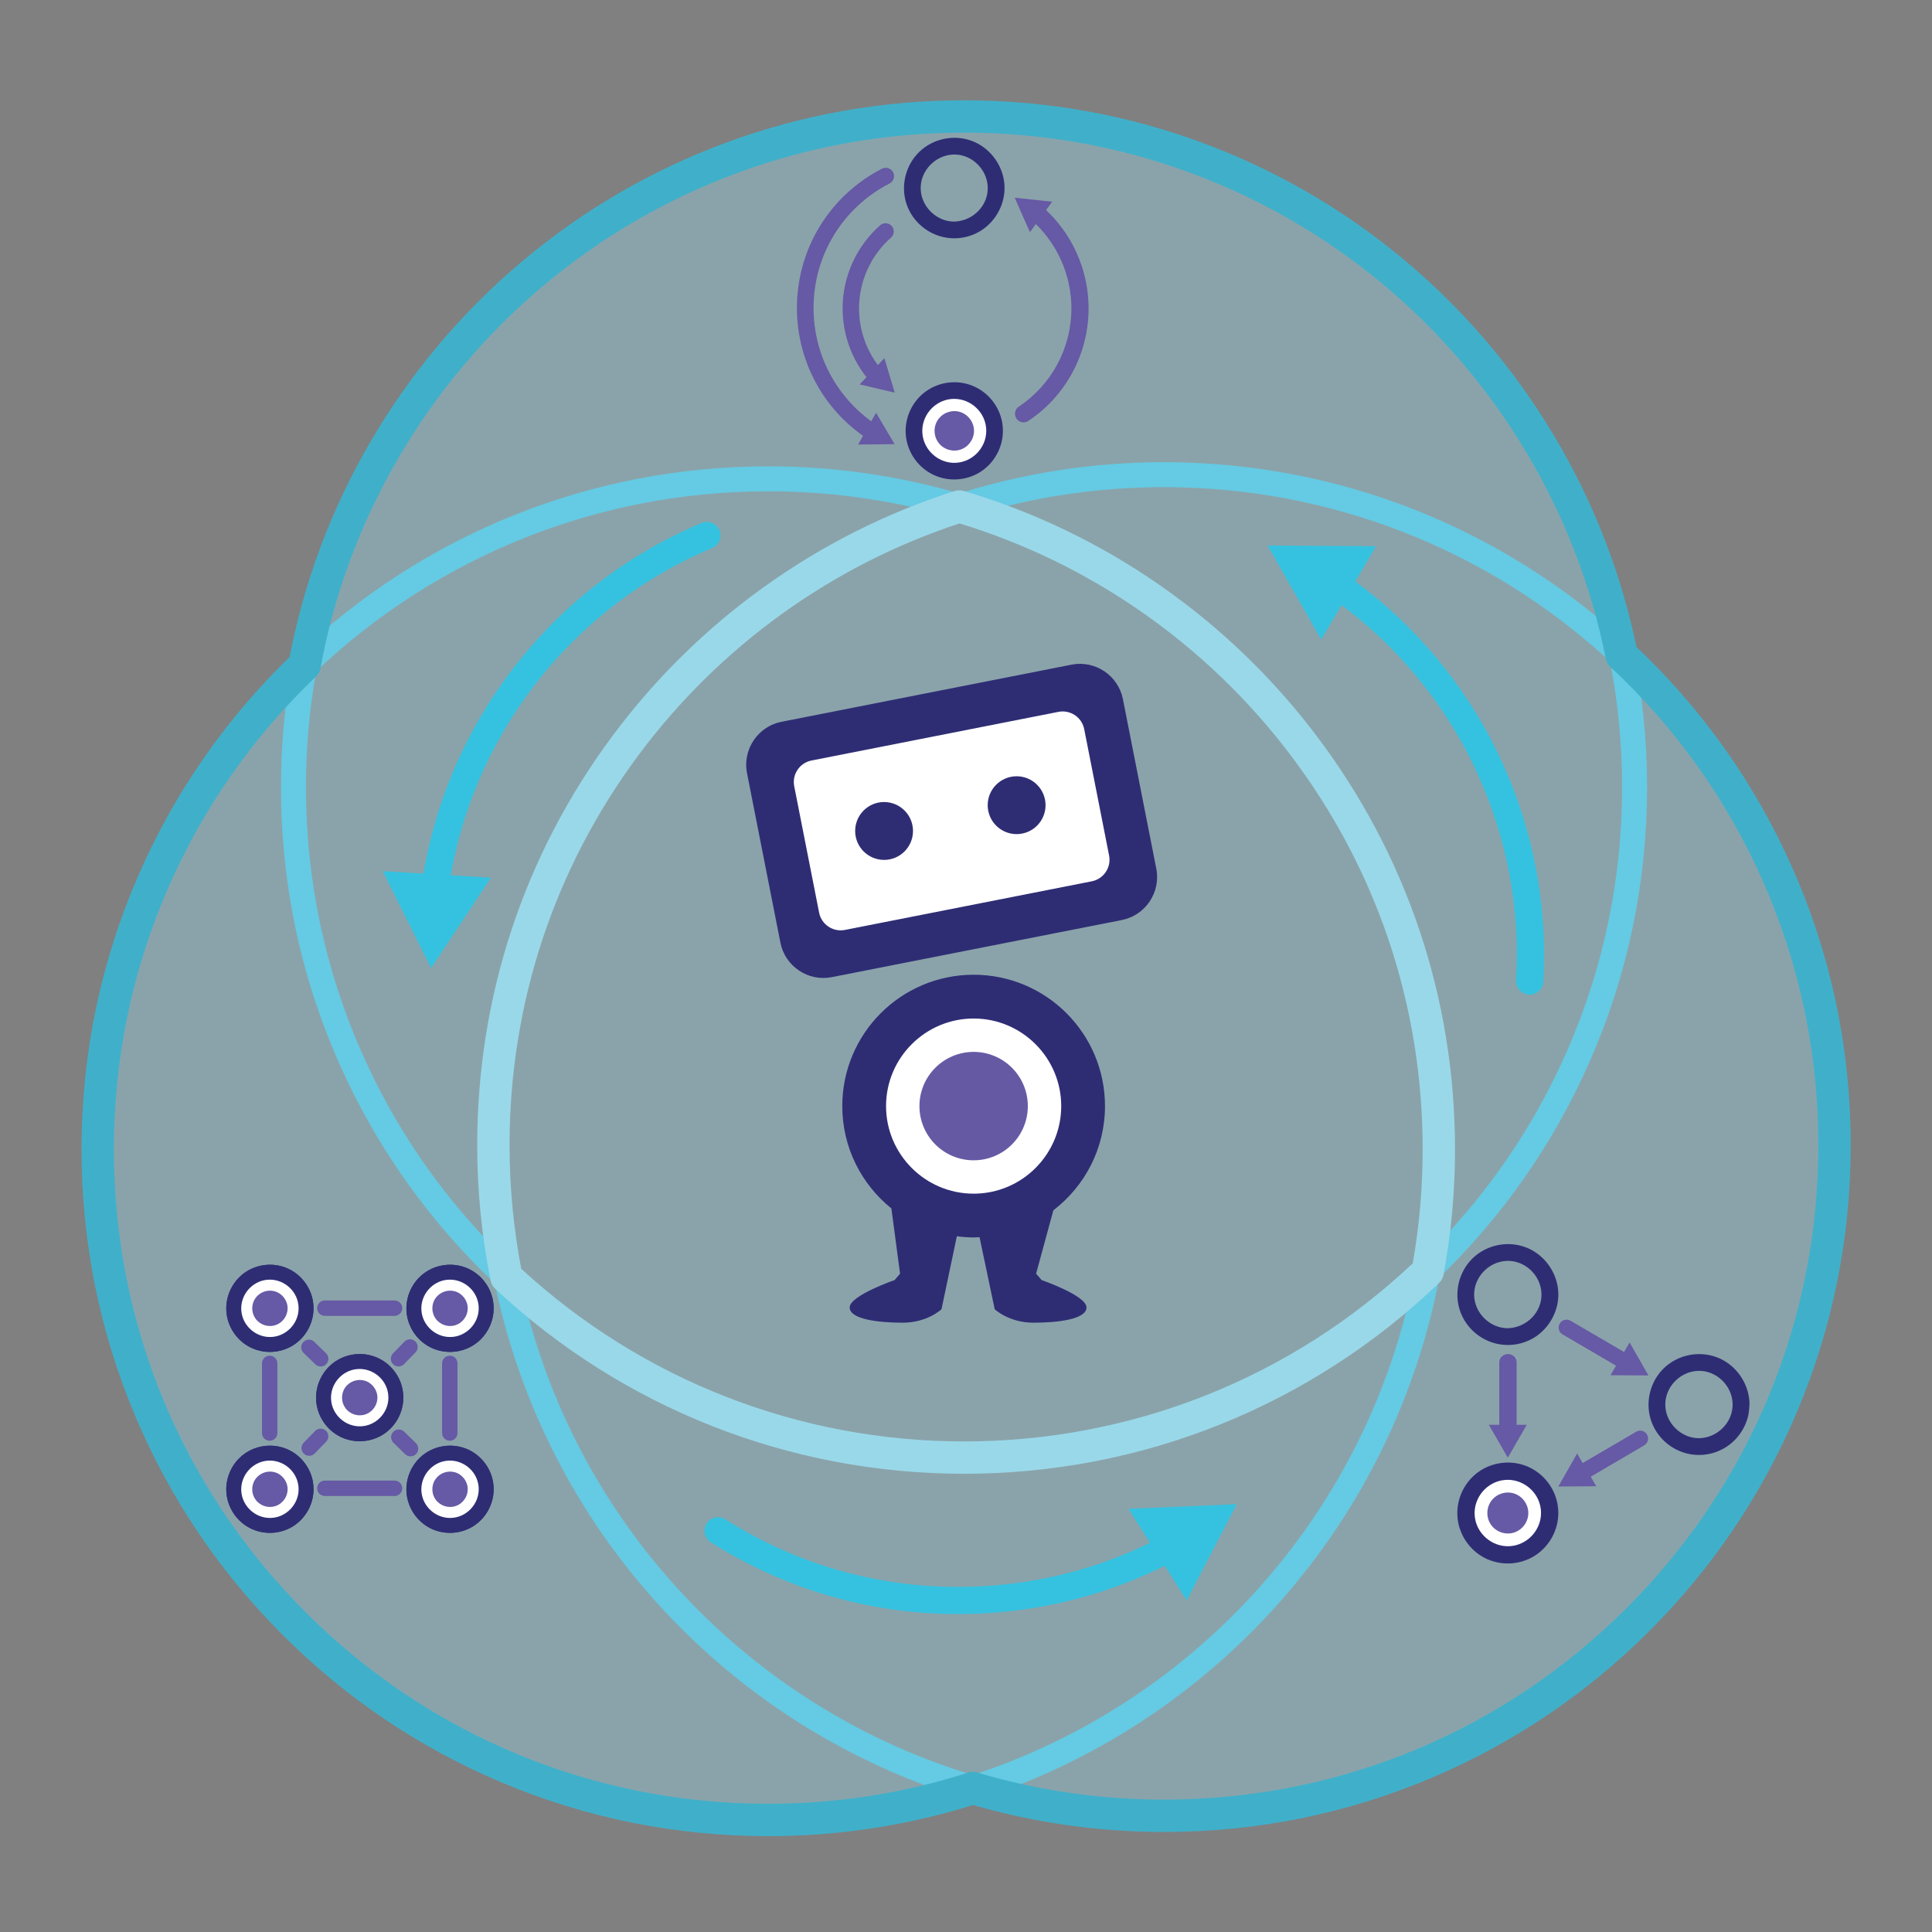 <?xml version="1.0" encoding="utf-8"?>
<!-- Generator: Adobe Illustrator 16.0.0, SVG Export Plug-In . SVG Version: 6.00 Build 0)  -->
<!DOCTYPE svg PUBLIC "-//W3C//DTD SVG 1.1//EN" "http://www.w3.org/Graphics/SVG/1.1/DTD/svg11.dtd">
<svg version="1.1" id="Layer_1" xmlns="http://www.w3.org/2000/svg" xmlns:xlink="http://www.w3.org/1999/xlink" x="0px" y="0px"
	 width="1000px" height="1000px" viewBox="0 0 1000 1000" enable-background="new 0 0 1000 1000" xml:space="preserve">
<rect x="0" y="0" width="1000" height="1000" fill="#808080" stroke="none"/>
<g>
	<g>
		<g>
			<path opacity="0.4" fill="#99D8E9" d="M839.337,339.115l-1.521,2.657c-0.514-0.884-1.039-1.756-1.562-2.636L839.337,339.115
				c-31.711-159.002-172.03-278.83-340.354-278.83c-170.12,0-311.633,122.396-341.332,283.924l3.259-0.023
				c-0.54,0.938-1.062,1.888-1.589,2.831l-1.67-2.808C91.667,407.393,50.576,496.355,50.576,594.921
				c0,191.688,155.396,347.083,347.083,347.083c36.608,0,71.879-5.695,105.012-16.203c0.602-0.004,1.2-0.014,1.802-0.021
				c31.077,9.131,63.953,14.067,97.985,14.067c191.69,0,347.083-155.395,347.083-347.083
				C949.541,492.653,907.141,402.46,839.337,339.115z"/>
			<g>
				<path fill="#65CAE3" d="M272.378,679.467l-14.689-13.724c-35.054-32.748-62.651-71.486-82.025-115.14
					c-20.06-45.199-30.231-93.391-30.231-143.236c0-21.555,1.971-43.198,5.858-64.328l0.378-2.056l1.509-1.446
					c66.108-63.303,152.933-98.166,244.481-98.166c34.229,0,68.123,4.908,100.74,14.588l20.104,5.967l-19.973,6.393
					c-33.936,10.861-65.863,26.968-94.895,47.873c-28.671,20.645-53.882,45.502-74.933,73.881
					c-43.738,58.963-66.857,129.053-66.857,202.69c0,22.489,2.221,45.027,6.601,66.988L272.378,679.467z M163.639,347.438
					c-3.499,19.706-5.272,39.857-5.272,59.929c0,48.026,9.797,94.452,29.12,137.989c15.977,35.998,37.758,68.527,64.884,96.941
					c-2.299-16.384-3.46-32.971-3.46-49.533c0-76.434,23.999-149.188,69.403-210.397c21.846-29.451,48.009-55.247,77.763-76.671
					c24.375-17.551,50.719-31.845,78.542-42.636c-25.154-5.814-50.955-8.754-76.96-8.754
					C310.16,254.307,227.136,287.367,163.639,347.438z"/>
				<path fill="#65CAE3" d="M503.632,932.293l-1.912-0.567c-61.27-18.183-116.602-52.842-160.015-100.231
					c-43.651-47.648-73.37-106.161-85.943-169.212l-3.932-19.715l14.689,13.725c63.285,59.127,145.842,91.689,232.463,91.689
					c88.198,0,171.846-33.587,235.535-94.573l14.452-13.839l-3.619,19.68c-11.571,62.935-40.205,121.654-82.803,169.811
					c-42.278,47.793-96.574,83.28-157.017,102.625L503.632,932.293z M272.923,679.188c13.948,53.3,40.788,102.601,78.319,143.569
					c41.377,45.167,93.984,78.33,152.245,95.995c57.467-18.767,109.079-52.713,149.372-98.263
					c36.626-41.404,62.534-90.906,75.606-144.166c-63.978,54.698-144.702,84.594-229.483,84.594
					C415.87,760.917,336.358,732.031,272.923,679.188z"/>
				<path fill="#65CAE3" d="M729.008,676.592l3.622-19.683c3.745-20.355,5.644-41.212,5.644-61.988
					c0-74.905-23.848-145.966-68.965-205.5c-21.707-28.643-47.657-53.58-77.13-74.118c-29.885-20.825-62.675-36.619-97.46-46.942
					l-20.104-5.966l19.972-6.394c34.792-11.138,71.086-16.785,107.872-16.785c89.912,0,175.605,33.8,241.294,95.173l1.521,1.42
					l0.407,2.041c4.545,22.793,6.851,46.182,6.851,69.517c0,49.08-9.869,96.59-29.332,141.21
					c-18.798,43.098-45.625,81.511-79.735,114.173L729.008,676.592z M518.511,262.593c28.674,10.424,55.866,24.539,81.063,42.098
					c30.586,21.314,57.517,47.193,80.043,76.917c46.836,61.801,71.592,135.562,71.592,213.312c0,14.819-0.932,29.68-2.776,44.383
					c26.318-28.247,47.438-60.427,62.91-95.897c18.747-42.98,28.252-88.75,28.252-136.039c0-21.79-2.085-43.629-6.199-64.944
					c-63.084-58.233-145.009-90.273-230.938-90.273C573.998,252.15,545.85,255.657,518.511,262.593z"/>
			</g>
			<g>
				<path fill="#FFFFFF" d="M560.491,569.97c0,32.495-26.348,58.834-58.84,58.834c-32.5,0-58.84-26.339-58.84-58.834
					c0-32.497,26.34-58.844,58.84-58.844C534.144,511.126,560.491,537.473,560.491,569.97z"/>
				<path fill="#6659A4" d="M532.001,572.511c0-15.489-12.553-28.051-28.043-28.051c-15.502,0-28.054,12.562-28.054,28.051
					c0,15.495,12.551,28.059,28.054,28.059C519.448,600.569,532.001,588.006,532.001,572.511"/>
				<path fill="#2E2D74" d="M458.62,572.511c0-24.989,20.342-45.326,45.338-45.326c24.994,0,45.325,20.337,45.325,45.326
					c0,24.993-20.331,45.332-45.325,45.332C478.962,617.843,458.62,597.504,458.62,572.511L458.62,572.511z M539.125,662.551
					l-2.834-3.304l8.924-32.787c16.223-12.432,26.727-31.935,26.727-53.949c0-37.55-30.442-67.989-67.983-67.989
					c-37.554,0-67.996,30.439-67.996,67.989c0,21.429,9.927,40.507,25.416,52.969l4.492,33.768l-2.825,3.304
					c0,0-23.25,8.029-23.25,14.166c0,6.141,14.749,7.903,27.489,7.903c12.755,0,20.033-6.958,20.033-6.958l7.951-37.781
					c2.846,0.366,5.737,0.619,8.691,0.619c1.021,0,2.026-0.1,3.043-0.153l7.857,37.315c0,0,7.271,6.958,20.018,6.958
					c12.737,0,27.491-1.763,27.491-7.903C562.367,670.58,539.125,662.551,539.125,662.551"/>
				<g>
					<path fill="#2E2D74" d="M580.674,476.203l-150.161,29.57c-12.208,2.413-24.171-5.617-26.571-17.832L386.65,400.18
						c-2.403-12.217,5.619-24.181,17.835-26.587l150.152-29.569c12.211-2.408,24.171,5.615,26.581,17.836l17.282,87.76
						C600.905,461.839,592.885,473.797,580.674,476.203"/>
					<path fill="#FFFFFF" d="M565.142,456.155l-127.856,25.181c-6.123,1.201-12.108-2.821-13.307-8.932l-12.896-65.461
						c-1.206-6.114,2.812-12.097,8.933-13.303l127.855-25.187c6.112-1.207,12.104,2.816,13.304,8.93l12.896,65.461
						C575.271,448.957,571.262,454.946,565.142,456.155"/>
					<path fill="#2E2D74" d="M472.57,430.102c0,8.276-6.703,14.981-14.974,14.981c-8.267,0-14.968-6.705-14.968-14.981
						c0-8.263,6.701-14.973,14.968-14.973C465.867,415.129,472.57,421.839,472.57,430.102z"/>
					<path fill="#2E2D74" d="M541.174,416.767c0,8.266-6.707,14.969-14.976,14.969c-8.271,0-14.97-6.703-14.97-14.969
						c0-8.267,6.699-14.977,14.97-14.977C534.467,401.791,541.174,408.5,541.174,416.767z"/>
				</g>
			</g>
			<path fill="#99D8E9" d="M498.982,762.819c-90.396,0-176.55-33.982-242.593-95.686c-1.279-1.195-2.151-2.762-2.494-4.479
				c-4.57-22.914-6.888-46.429-6.888-69.89c0-76.845,24.129-149.991,69.778-211.53c21.963-29.608,48.267-55.542,78.18-77.082
				c30.298-21.816,63.62-38.626,99.042-49.963c1.601-0.513,3.32-0.531,4.933-0.052c36.31,10.775,70.534,27.259,101.723,48.993
				c30.75,21.429,57.824,47.446,80.472,77.329c47.088,62.134,71.978,136.294,71.978,214.462c0,21.675-1.981,43.434-5.89,64.673
				c-0.317,1.729-1.173,3.314-2.442,4.53C678.315,727.769,591.022,762.819,498.982,762.819z M269.795,656.734
				c62.669,57.637,143.949,89.345,229.187,89.345c86.801,0,169.172-32.716,232.255-92.18c3.407-19.396,5.134-39.223,5.134-58.979
				c0-74.487-23.714-145.15-68.579-204.351c-21.586-28.484-47.393-53.282-76.701-73.707c-29.008-20.215-60.768-35.661-94.439-45.935
				c-32.83,10.785-63.736,26.525-91.904,46.808c-28.512,20.53-53.583,45.249-74.517,73.47
				c-43.493,58.633-66.482,128.331-66.482,201.557C263.748,614.227,265.782,635.733,269.795,656.734z"/>
			<g>
				<path fill="#40B0CA" d="M397.659,950.374c-47.982,0-94.533-9.399-138.36-27.937c-42.328-17.903-80.34-43.532-112.982-76.174
					s-58.27-70.654-76.173-112.981c-18.538-43.828-27.937-90.379-27.937-138.361c0-49.342,9.922-97.108,29.492-141.971
					c18.9-43.329,45.871-81.949,80.165-114.786c3.338-3.197,8.637-3.082,11.834,0.257c3.197,3.338,3.082,8.637-0.257,11.834
					c-32.685,31.297-58.389,68.101-76.398,109.388c-18.643,42.739-28.095,88.252-28.095,135.278
					c0,90.474,35.232,175.531,99.207,239.506s149.032,99.207,239.505,99.207c35.25,0,70.021-5.41,103.349-16.08
					c4.397-1.408,9.113,1.017,10.523,5.42c1.409,4.402-1.018,9.113-5.42,10.523C471.132,944.695,434.643,950.374,397.659,950.374z"
					/>
				<path fill="#40B0CA" d="M157.661,352.581c-0.502,0-1.012-0.045-1.523-0.14c-4.546-0.836-7.554-5.199-6.718-9.746
					c14.83-80.66,57.749-154.325,120.851-207.426c31.352-26.383,66.635-46.967,104.87-61.182
					c39.576-14.713,81.242-22.173,123.843-22.173c42.153,0,83.409,7.308,122.62,21.722c37.888,13.926,72.922,34.111,104.131,59.995
					c62.707,52.008,105.968,124.402,121.812,203.846c0.904,4.534-2.038,8.941-6.571,9.846c-4.531,0.901-8.94-2.038-9.845-6.571
					c-15.096-75.69-56.321-144.671-116.083-194.235c-29.74-24.666-63.122-43.9-99.219-57.168
					c-37.355-13.731-76.668-20.693-116.845-20.693c-40.603,0-80.307,7.107-118.009,21.124
					c-36.429,13.543-70.048,33.158-99.925,58.299c-60.136,50.605-101.036,120.797-115.165,197.645
					C165.141,349.758,161.621,352.581,157.661,352.581z"/>
				<path fill="#40B0CA" d="M602.458,948.218c-34.407,0-68.483-4.936-101.279-14.668c-4.432-1.315-6.958-5.975-5.643-10.405
					c1.315-4.434,5.978-6.955,10.405-5.644c31.25,9.274,63.724,13.977,96.518,13.977c90.475,0,175.532-35.232,239.507-99.207
					c63.975-63.974,99.206-149.032,99.206-239.506c0-47.759-9.742-93.925-28.956-137.217
					c-18.561-41.82-45.003-78.937-78.592-110.317c-3.378-3.156-3.558-8.452-0.402-11.83c3.156-3.379,8.453-3.559,11.83-0.402
					c35.242,32.925,62.986,71.872,82.465,115.759c20.169,45.443,30.396,93.895,30.396,144.007c0,47.982-9.399,94.533-27.937,138.36
					c-17.903,42.328-43.531,80.342-76.173,112.982c-32.642,32.642-70.654,58.271-112.982,76.174
					C696.992,938.818,650.44,948.218,602.458,948.218z"/>
			</g>
			<g>
				<g>
					<path fill="#35C2E0" d="M225.039,467.788c-0.312,0-0.627-0.021-0.945-0.063c-3.851-0.517-6.554-4.058-6.037-7.909
						c11.259-83.869,66.858-156.341,145.102-189.134c3.585-1.504,7.707,0.186,9.208,3.769c1.502,3.584-0.186,7.707-3.769,9.208
						C294.94,314.53,242.6,382.747,232.003,461.688C231.529,465.221,228.508,467.788,225.039,467.788z"/>
					<g>
						<polygon fill="#35C2E0" points="198.062,450.893 223.142,501.104 254.093,454.283 						"/>
					</g>
				</g>
				<g>
					<path fill="#35C2E0" d="M791.767,514.844c-0.138,0-0.275-0.004-0.414-0.012c-3.88-0.226-6.842-3.553-6.617-7.432
						c0.264-4.544,0.397-8.991,0.397-13.218c0-74.323-36.599-143.899-97.901-186.117c-3.2-2.204-4.009-6.585-1.805-9.785
						c2.206-3.2,6.586-4.006,9.785-1.804c65.117,44.844,103.993,118.752,103.993,197.706c0,4.498-0.142,9.219-0.421,14.033
						C798.566,511.955,795.465,514.844,791.767,514.844z"/>
					<g>
						<polygon fill="#35C2E0" points="712.217,282.691 656.092,282.332 683.836,331.121 						"/>
					</g>
				</g>
				<g>
					<path fill="#35C2E0" d="M495.755,835.451c-45.369,0-89.246-12.703-127.848-37.159c-3.282-2.079-4.257-6.427-2.178-9.709
						c2.08-3.281,6.426-4.257,9.709-2.178c40.979,25.962,88.279,37.854,136.789,34.385c32.131-2.296,62.687-11.136,90.818-26.272
						c3.421-1.843,7.688-0.562,9.529,2.861c1.842,3.422,0.561,7.688-2.861,9.529c-29.895,16.086-62.355,25.479-96.483,27.917
						C507.387,835.243,501.558,835.451,495.755,835.451z"/>
					<g>
						<polygon fill="#35C2E0" points="614.214,828.323 640.152,778.551 584.078,780.967 						"/>
					</g>
				</g>
			</g>
			<g>
				<g>
					<path fill="#6659A5" d="M784.995,704.944c0-2.263-2.216-4.101-4.48-4.101c-2.269,0-4.481,1.838-4.481,4.101v32.526h-5.415
						l9.819,17.006l9.816-17.006h-5.259V704.944z"/>
					<path fill="#6659A5" d="M846.872,741.054l-27.679,16.216l-2.887-4.934l-9.71,17.07l19.639-0.123l-2.891-4.936l27.674-16.218
						c1.954-1.142,2.613-3.659,1.471-5.615C851.342,740.561,848.825,739.905,846.872,741.054z"/>
					<path fill="#6659A5" d="M808.779,690.686l27.691,16.19l-2.885,4.935l19.635,0.108l-9.726-17.061l-2.884,4.937l-27.69-16.189
						c-1.952-1.147-4.467-0.486-5.61,1.467C806.17,687.029,806.824,689.538,808.779,690.686z"/>
				</g>
				<g>
					<path fill="#2E2D74" d="M806.597,670.043c0-9.514-5.481-18.545-13.837-23.056c-8.604-4.651-19.377-3.873-27.371,1.701
						c-8.355,5.817-12.466,16.274-10.618,26.253c1.826,9.85,9.39,17.795,19.042,20.354c7.841,2.077,16.336,0.377,22.708-4.658
						C802.753,685.707,806.597,678.008,806.597,670.043C806.597,659.055,806.597,681.495,806.597,670.043z M780.33,687.484
						c-9.213-0.057-17.132-7.889-17.314-17.1c-0.19-9.279,7.493-17.296,16.727-17.742c9.535-0.463,17.838,7.48,18.122,16.97
						c0.285,9.411-7.418,17.216-16.659,17.831c-0.465,0.026-0.927,0.041-1.389,0.037c1.389,0.015,2.779,0.018,4.168,0.023
						c-1.835-0.009-3.698-0.124-5.535-0.034c1.633-0.081,3.295,0.015,4.927,0.029C782.361,687.49,781.345,687.49,780.33,687.484
						C770.398,687.424,789.949,687.54,780.33,687.484z"/>
					<path fill="#2E2D74" d="M790.855,656.063c-0.101-0.074-0.222-0.16-0.328-0.237
						C790.626,655.896,790.758,655.994,790.855,656.063z"/>
				</g>
				<g>
					<path fill="#2E2D74" d="M905.535,726.976c0-9.518-5.484-18.554-13.843-23.063c-8.601-4.647-19.374-3.868-27.365,1.701
						c-8.355,5.822-12.465,16.28-10.612,26.254c1.82,9.854,9.387,17.799,19.039,20.357c8.887,2.35,18.476-0.194,24.988-6.694
						c3.145-3.137,5.49-7.06,6.748-11.324c0.899-3.063,1.05-6.229,1.05-9.342c0,1.069,0,2.171,0,3.229
						C905.535,727.725,905.535,727.346,905.535,726.976C905.535,715.981,905.535,731.517,905.535,726.976z M879.272,744.411
						c-9.217-0.056-17.139-7.891-17.318-17.095c-0.185-9.281,7.487-17.299,16.722-17.75c9.54-0.458,17.836,7.482,18.124,16.976
						c0.285,9.442-7.575,17.471-16.925,17.856c-0.372,0.022-0.749,0.022-1.122,0.013c1.393,0.031,2.775,0.016,4.173,0.025
						c-1.85-0.016-3.692-0.04-5.538-0.036c1.64-0.004,3.285,0.021,4.925,0.028C881.298,744.427,880.282,744.421,879.272,744.411
						C869.341,744.352,888.891,744.469,879.272,744.411z"/>
					<path fill="#2E2D74" d="M889.795,712.996c-0.105-0.079-0.229-0.167-0.33-0.241
						C889.575,712.829,889.683,712.917,889.795,712.996z"/>
				</g>
				<g>
					<path fill="#2E2D74" d="M806.582,783.138c0,8.966-4.739,17.474-12.353,22.21c-7.717,4.804-17.673,5.207-25.756,1.036
						c-7.919-4.085-13.329-12.139-14.084-21.02c-0.758-8.989,3.273-17.899,10.526-23.262c7.312-5.404,17.184-6.597,25.575-3.1
						c8.193,3.41,14.234,10.981,15.717,19.731C806.457,780.188,806.582,781.663,806.582,783.138
						C806.582,797.573,806.582,768.7,806.582,783.138z"/>
					<path fill="#FFFFFF" d="M797.63,783.138c0,9.155-7.481,16.893-16.636,17.181c-9.142,0.291-17.131-6.931-17.709-16.072
						c-0.583-9.13,6.377-17.351,15.501-18.217c9.11-0.873,17.542,5.82,18.707,14.907C797.59,781.668,797.63,782.404,797.63,783.138
						C797.63,792.629,797.63,773.643,797.63,783.138z"/>
					<path fill="#6659A5" d="M791.05,783.138c0,4.477-2.922,8.575-7.156,10.032c-4.278,1.473-9.146-0.009-11.89-3.603
						c-2.75-3.602-2.873-8.711-0.304-12.444c2.563-3.723,7.341-5.434,11.689-4.181C787.877,774.239,791.05,778.466,791.05,783.138
						C791.05,788.996,791.05,777.273,791.05,783.138z"/>
				</g>
			</g>
			<g>
				<g>
					<g>
						<path fill="#2E2D74" d="M519.957,97.328c0-9.476-5.471-18.477-13.786-22.971c-8.573-4.628-19.298-3.853-27.259,1.695
							c-8.314,5.798-12.408,16.211-10.575,26.151c1.822,9.815,9.349,17.729,18.966,20.275c7.803,2.072,16.267,0.375,22.613-4.644
							C516.123,112.929,519.957,105.26,519.957,97.328C519.957,86.376,519.957,108.734,519.957,97.328z M493.792,114.701
							c-9.171-0.057-17.058-7.863-17.243-17.031c-0.189-9.251,7.465-17.23,16.657-17.677c9.493-0.458,17.764,7.453,18.049,16.906
							c0.279,9.373-7.39,17.144-16.593,17.756c-0.454,0.032-0.922,0.046-1.388,0.039c1.388,0.015,2.774,0.02,4.158,0.026
							c-1.83-0.011-3.688-0.123-5.515-0.033c1.626-0.085,3.283,0.014,4.907,0.028C495.81,114.706,494.798,114.703,493.792,114.701
							C483.904,114.642,503.377,114.755,493.792,114.701z"/>
						<path fill="#2E2D74" d="M504.272,83.401c-0.101-0.076-0.221-0.159-0.326-0.236C504.047,83.235,504.175,83.331,504.272,83.401z
							"/>
					</g>
					<g>
						<path fill="#2E2D74" d="M519.104,223.01c0,8.642-4.557,16.837-11.89,21.395c-7.436,4.633-17.024,5.021-24.812,1
							c-7.628-3.931-12.838-11.693-13.562-20.242c-0.729-8.666,3.148-17.248,10.141-22.413c7.03-5.208,16.548-6.362,24.624-2.992
							c7.895,3.293,13.716,10.584,15.145,19.013C518.987,220.17,519.104,221.596,519.104,223.01
							C519.104,236.918,519.104,209.104,519.104,223.01z"/>
						<path fill="#FFFFFF" d="M510.486,223.01c0,8.818-7.21,16.273-16.021,16.552c-8.814,0.283-16.501-6.676-17.061-15.482
							c-0.562-8.802,6.141-16.716,14.93-17.554c8.77-0.836,16.9,5.608,18.017,14.371
							C510.441,221.596,510.486,222.303,510.486,223.01C510.486,232.158,510.486,213.864,510.486,223.01z"/>
						<path fill="#6659A5" d="M504.147,223.01c0,4.311-2.81,8.265-6.896,9.667c-4.124,1.421-8.804-0.008-11.449-3.467
							c-2.647-3.471-2.771-8.396-0.294-11.993c2.473-3.583,7.074-5.236,11.261-4.028
							C501.087,214.438,504.147,218.514,504.147,223.01C504.147,228.65,504.147,217.365,504.147,223.01z"/>
					</g>
					<g>
						<path fill="#6659A5" d="M451.1,227.701c-0.818,0-1.646-0.233-2.378-0.72c-22.692-15.081-36.239-40.333-36.239-67.548
							c0-30.516,16.865-58.148,44.013-72.114c2.112-1.089,4.707-0.256,5.794,1.858c1.087,2.113,0.255,4.708-1.858,5.794
							c-24.268,12.485-39.343,37.185-39.343,64.462c0,24.326,12.111,46.898,32.396,60.381c1.979,1.315,2.517,3.986,1.202,5.965
							C453.859,227.026,452.493,227.701,451.1,227.701z"/>
						<g>
							<polygon fill="#6659A5" points="453.434,213.639 463.045,229.888 444.167,230.09 							"/>
						</g>
					</g>
					<g>
						<path fill="#6659A5" d="M529.806,218.615c-1.437,0-2.847-0.695-3.704-1.98c-1.362-2.043-0.811-4.805,1.233-6.167
							c17.044-11.365,27.22-30.363,27.22-50.82c0-17.574-7.584-34.305-20.807-45.903c-1.847-1.62-2.03-4.429-0.411-6.276
							c1.62-1.847,4.429-2.03,6.276-0.411c15.148,13.286,23.836,32.455,23.836,52.589c0,23.438-11.656,45.203-31.181,58.221
							C531.511,218.374,530.653,218.615,529.806,218.615z"/>
						<g>
							<polygon fill="#6659A5" points="533.088,120.168 525.196,102.322 544.597,104.409 							"/>
						</g>
					</g>
					<g>
						<path fill="#6659A5" d="M453.172,198.48c-1.198,0-2.389-0.503-3.23-1.484c-8.905-10.386-13.81-23.65-13.81-37.349
							c0-16.455,7.078-32.143,19.418-43.04c1.76-1.554,4.448-1.388,6.001,0.373c1.555,1.76,1.388,4.447-0.373,6.001
							c-10.513,9.284-16.543,22.648-16.543,36.666c0,11.669,4.177,22.968,11.762,31.813c1.528,1.783,1.322,4.467-0.46,5.996
							C455.136,198.144,454.152,198.48,453.172,198.48z"/>
						<g>
							<polygon fill="#6659A5" points="457.758,185.376 463.122,203.244 444.966,198.958 							"/>
						</g>
					</g>
				</g>
			</g>
			<g>
				<g>
					<path fill="#6659A5" d="M165.985,707.298c-1.003,0-2.007-0.376-2.782-1.131l-6.083-5.924c-1.578-1.537-1.611-4.062-0.074-5.64
						c1.536-1.578,4.061-1.611,5.64-0.075l6.083,5.924c1.578,1.537,1.611,4.062,0.074,5.64
						C168.061,706.895,167.023,707.298,165.985,707.298z"/>
					<path fill="#6659A5" d="M212.496,753.807c-1.003,0-2.007-0.376-2.783-1.132l-6.081-5.925c-1.578-1.537-1.61-4.062-0.073-5.64
						c1.538-1.579,4.062-1.611,5.64-0.073l6.081,5.925c1.578,1.537,1.61,4.062,0.073,5.64
						C214.571,753.404,213.534,753.807,212.496,753.807z"/>
					<path fill="#6659A5" d="M206.283,707.27c-1.003,0-2.007-0.376-2.782-1.132c-1.578-1.536-1.611-4.062-0.074-5.64l5.921-6.078
						c1.537-1.577,4.062-1.611,5.64-0.073c1.578,1.536,1.611,4.062,0.074,5.64l-5.921,6.078
						C208.359,706.866,207.321,707.27,206.283,707.27z"/>
					<path fill="#6659A5" d="M160.032,753.521c-1.003,0-2.006-0.376-2.782-1.131c-1.578-1.536-1.612-4.062-0.075-5.64l5.928-6.088
						c1.537-1.578,4.062-1.612,5.64-0.075c1.578,1.536,1.612,4.062,0.075,5.64l-5.928,6.088
						C162.108,753.118,161.07,753.521,160.032,753.521z"/>
					<g>
						<path fill="#2E2D74" d="M162.281,770.843c0,7.744-4.09,15.095-10.666,19.185c-6.669,4.153-15.269,4.497-22.253,0.896
							c-6.835-3.521-11.513-10.488-12.165-18.154c-0.651-7.767,2.827-15.468,9.097-20.099c6.308-4.668,14.845-5.705,22.088-2.68
							c7.077,2.949,12.3,9.488,13.581,17.048C162.174,768.297,162.281,769.57,162.281,770.843
							C162.281,783.319,162.281,758.367,162.281,770.843z"/>
						<path fill="#FFFFFF" d="M154.554,770.843c0,7.906-6.469,14.593-14.371,14.839c-7.905,0.256-14.801-5.984-15.302-13.878
							c-0.503-7.894,5.506-14.993,13.391-15.746c7.868-0.75,15.158,5.032,16.158,12.887
							C154.513,769.574,154.554,770.206,154.554,770.843C154.554,779.044,154.554,762.641,154.554,770.843z"/>
						<path fill="#6659A5" d="M148.867,770.843c0,3.87-2.523,7.408-6.182,8.667c-3.7,1.271-7.903-0.006-10.273-3.11
							c-2.372-3.109-2.486-7.526-0.264-10.749c2.215-3.217,6.344-4.695,10.101-3.612
							C146.126,763.155,148.867,766.809,148.867,770.843C148.867,775.898,148.867,765.778,148.867,770.843z"/>
					</g>
					<g>
						<path fill="#2E2D74" d="M255.515,770.843c0,7.744-4.09,15.095-10.667,19.185c-6.67,4.153-15.273,4.497-22.254,0.896
							c-6.838-3.521-11.514-10.488-12.162-18.154c-0.656-7.767,2.824-15.468,9.096-20.099c6.308-4.668,14.843-5.705,22.091-2.68
							c7.076,2.949,12.297,9.488,13.576,17.048C255.405,768.297,255.515,769.57,255.515,770.843
							C255.515,783.319,255.515,758.367,255.515,770.843z"/>
						<path fill="#FFFFFF" d="M247.783,770.843c0,7.906-6.465,14.593-14.37,14.839c-7.903,0.256-14.804-5.984-15.299-13.878
							c-0.505-7.894,5.504-14.993,13.389-15.746c7.87-0.75,15.158,5.032,16.16,12.887
							C247.744,769.574,247.783,770.206,247.783,770.843C247.783,779.044,247.783,762.641,247.783,770.843z"/>
						<path fill="#6659A5" d="M242.099,770.843c0,3.87-2.522,7.408-6.184,8.667c-3.697,1.271-7.897-0.006-10.271-3.11
							c-2.373-3.109-2.483-7.526-0.265-10.749c2.22-3.217,6.348-4.695,10.099-3.612
							C239.355,763.155,242.099,766.809,242.099,770.843C242.099,775.898,242.099,765.778,242.099,770.843z"/>
					</g>
					<g>
						<path fill="#2E2D74" d="M162.281,677.188c0,7.75-4.09,15.097-10.666,19.187c-6.669,4.153-15.269,4.5-22.253,0.896
							c-6.835-3.526-11.513-10.483-12.165-18.155c-0.651-7.766,2.827-15.464,9.097-20.1c6.308-4.665,14.845-5.7,22.088-2.679
							c7.077,2.948,12.3,9.491,13.581,17.05C162.174,674.645,162.281,675.916,162.281,677.188
							C162.281,689.662,162.281,664.718,162.281,677.188z"/>
						<path fill="#FFFFFF" d="M154.554,677.188c0,7.908-6.469,14.597-14.371,14.847c-7.905,0.25-14.801-5.993-15.302-13.888
							c-0.503-7.892,5.506-14.988,13.391-15.741c7.868-0.746,15.158,5.03,16.158,12.889
							C154.513,675.919,154.554,676.554,154.554,677.188C154.554,685.392,154.554,668.986,154.554,677.188z"/>
						<path fill="#6659A5" d="M148.867,677.188c0,3.872-2.523,7.408-6.182,8.667c-3.7,1.276-7.903-0.005-10.273-3.108
							c-2.372-3.111-2.486-7.529-0.264-10.746c2.215-3.219,6.344-4.701,10.101-3.616
							C146.126,669.502,148.867,673.159,148.867,677.188C148.867,682.25,148.867,672.13,148.867,677.188z"/>
					</g>
					<g>
						<path fill="#2E2D74" d="M208.764,723.417c0,7.751-4.088,15.095-10.667,19.188c-6.667,4.153-15.271,4.498-22.252,0.897
							c-6.841-3.529-11.517-10.489-12.164-18.153c-0.655-7.771,2.827-15.469,9.095-20.104c6.309-4.667,14.845-5.701,22.091-2.677
							c7.077,2.946,12.298,9.491,13.576,17.051C208.658,720.875,208.764,722.147,208.764,723.417
							C208.764,735.892,208.764,710.945,208.764,723.417z"/>
						<path fill="#FFFFFF" d="M201.035,723.417c0,7.909-6.468,14.597-14.368,14.846c-7.905,0.249-14.808-5.989-15.303-13.889
							c-0.502-7.887,5.507-14.984,13.39-15.735c7.87-0.755,15.158,5.03,16.161,12.883
							C200.992,722.147,201.035,722.787,201.035,723.417C201.035,731.62,201.035,715.217,201.035,723.417z"/>
						<path fill="#6659A5" d="M195.349,723.417c0,3.87-2.521,7.409-6.184,8.667c-3.699,1.275-7.9-0.002-10.269-3.108
							c-2.375-3.109-2.485-7.526-0.265-10.752c2.221-3.21,6.349-4.69,10.098-3.61C192.608,715.729,195.349,719.387,195.349,723.417
							C195.349,728.479,195.349,718.355,195.349,723.417z"/>
					</g>
					<g>
						<path fill="#2E2D74" d="M255.515,677.188c0,7.75-4.09,15.097-10.667,19.187c-6.67,4.153-15.273,4.5-22.254,0.896
							c-6.838-3.526-11.514-10.483-12.162-18.155c-0.656-7.766,2.824-15.464,9.096-20.1c6.308-4.665,14.843-5.7,22.091-2.679
							c7.076,2.948,12.297,9.491,13.576,17.05C255.405,674.645,255.515,675.916,255.515,677.188
							C255.515,689.662,255.515,664.718,255.515,677.188z"/>
						<path fill="#FFFFFF" d="M247.783,677.188c0,7.908-6.465,14.597-14.37,14.847c-7.903,0.25-14.804-5.993-15.299-13.888
							c-0.505-7.892,5.504-14.988,13.389-15.741c7.87-0.746,15.158,5.03,16.16,12.889
							C247.744,675.919,247.783,676.554,247.783,677.188C247.783,685.392,247.783,668.986,247.783,677.188z"/>
						<path fill="#6659A5" d="M242.099,677.188c0,3.872-2.522,7.408-6.184,8.667c-3.697,1.276-7.897-0.005-10.271-3.108
							c-2.373-3.111-2.483-7.529-0.265-10.746c2.22-3.219,6.348-4.701,10.099-3.616
							C239.355,669.502,242.099,673.159,242.099,677.188C242.099,682.25,242.099,672.13,242.099,677.188z"/>
					</g>
					<path fill="#6659A5" d="M139.584,745.741c-2.203,0-3.988-1.785-3.988-3.988v-36.068c0-2.203,1.786-3.988,3.988-3.988
						s3.988,1.785,3.988,3.988v36.068C143.573,743.956,141.787,745.741,139.584,745.741z"/>
					<path fill="#6659A5" d="M232.812,745.741L232.812,745.741c-2.203,0-3.988-1.786-3.988-3.988l0.002-36.068
						c0-2.203,1.786-3.988,3.988-3.988l0,0c2.203,0,3.988,1.786,3.988,3.988l-0.002,36.068
						C236.8,743.956,235.015,745.741,232.812,745.741z"/>
					<path fill="#6659A5" d="M204.219,774.323C204.219,774.323,204.219,774.323,204.219,774.323l-36.069-0.003
						c-2.203,0-3.988-1.786-3.988-3.988c0-2.203,1.786-3.988,3.988-3.988c0,0,0,0,0,0l36.068,0.003c2.203,0,3.988,1.786,3.988,3.988
						C208.207,772.538,206.421,774.323,204.219,774.323z"/>
					<path fill="#6659A5" d="M204.219,681.092L204.219,681.092l-36.068-0.001c-2.203,0-3.988-1.786-3.988-3.988
						s1.786-3.988,3.988-3.988l0,0l36.068,0.001c2.203,0,3.988,1.786,3.988,3.988C208.207,679.307,206.421,681.092,204.219,681.092z
						"/>
				</g>
				<g>
					<path fill="#2E2D74" d="M162.281,770.843c0,7.744-4.09,15.095-10.666,19.185c-6.669,4.153-15.269,4.497-22.253,0.896
						c-6.835-3.521-11.513-10.488-12.165-18.154c-0.651-7.767,2.827-15.468,9.097-20.099c6.308-4.668,14.845-5.705,22.088-2.68
						c7.077,2.949,12.3,9.488,13.581,17.048C162.174,768.297,162.281,769.57,162.281,770.843
						C162.281,783.319,162.281,758.367,162.281,770.843z"/>
					<path fill="#FFFFFF" d="M154.554,770.843c0,7.906-6.469,14.593-14.371,14.839c-7.905,0.256-14.801-5.984-15.302-13.878
						c-0.503-7.894,5.506-14.993,13.391-15.746c7.868-0.75,15.158,5.032,16.158,12.887
						C154.513,769.574,154.554,770.206,154.554,770.843C154.554,779.044,154.554,762.641,154.554,770.843z"/>
					<path fill="#6659A5" d="M148.867,770.843c0,3.87-2.523,7.408-6.182,8.667c-3.7,1.271-7.903-0.006-10.273-3.11
						c-2.372-3.109-2.486-7.526-0.264-10.749c2.215-3.217,6.344-4.695,10.101-3.612
						C146.126,763.155,148.867,766.809,148.867,770.843C148.867,775.898,148.867,765.778,148.867,770.843z"/>
				</g>
				<g>
					<path fill="#2E2D74" d="M255.515,770.843c0,7.744-4.09,15.095-10.667,19.185c-6.67,4.153-15.273,4.497-22.254,0.896
						c-6.838-3.521-11.514-10.488-12.162-18.154c-0.656-7.767,2.824-15.468,9.096-20.099c6.308-4.668,14.843-5.705,22.091-2.68
						c7.076,2.949,12.297,9.488,13.576,17.048C255.405,768.297,255.515,769.57,255.515,770.843
						C255.515,783.319,255.515,758.367,255.515,770.843z"/>
					<path fill="#FFFFFF" d="M247.783,770.843c0,7.906-6.465,14.593-14.37,14.839c-7.903,0.256-14.804-5.984-15.299-13.878
						c-0.505-7.894,5.504-14.993,13.389-15.746c7.87-0.75,15.158,5.032,16.16,12.887
						C247.744,769.574,247.783,770.206,247.783,770.843C247.783,779.044,247.783,762.641,247.783,770.843z"/>
					<path fill="#6659A5" d="M242.099,770.843c0,3.87-2.522,7.408-6.184,8.667c-3.697,1.271-7.897-0.006-10.271-3.11
						c-2.373-3.109-2.483-7.526-0.265-10.749c2.22-3.217,6.348-4.695,10.099-3.612C239.355,763.155,242.099,766.809,242.099,770.843
						C242.099,775.898,242.099,765.778,242.099,770.843z"/>
				</g>
				<g>
					<path fill="#2E2D74" d="M162.281,677.188c0,7.75-4.09,15.097-10.666,19.187c-6.669,4.153-15.269,4.5-22.253,0.896
						c-6.835-3.526-11.513-10.483-12.165-18.155c-0.651-7.766,2.827-15.464,9.097-20.1c6.308-4.665,14.845-5.7,22.088-2.679
						c7.077,2.948,12.3,9.491,13.581,17.05C162.174,674.645,162.281,675.916,162.281,677.188
						C162.281,689.662,162.281,664.718,162.281,677.188z"/>
					<path fill="#FFFFFF" d="M154.554,677.188c0,7.908-6.469,14.597-14.371,14.847c-7.905,0.25-14.801-5.993-15.302-13.888
						c-0.503-7.892,5.506-14.988,13.391-15.741c7.868-0.746,15.158,5.03,16.158,12.889
						C154.513,675.919,154.554,676.554,154.554,677.188C154.554,685.392,154.554,668.986,154.554,677.188z"/>
					<path fill="#6659A5" d="M148.867,677.188c0,3.872-2.523,7.408-6.182,8.667c-3.7,1.276-7.903-0.005-10.273-3.108
						c-2.372-3.111-2.486-7.529-0.264-10.746c2.215-3.219,6.344-4.701,10.101-3.616
						C146.126,669.502,148.867,673.159,148.867,677.188C148.867,682.25,148.867,672.13,148.867,677.188z"/>
				</g>
				<g>
					<path fill="#2E2D74" d="M208.764,723.417c0,7.751-4.088,15.095-10.667,19.188c-6.667,4.153-15.271,4.498-22.252,0.897
						c-6.841-3.529-11.517-10.489-12.164-18.153c-0.655-7.771,2.827-15.469,9.095-20.104c6.309-4.667,14.845-5.701,22.091-2.677
						c7.077,2.946,12.298,9.491,13.576,17.051C208.658,720.875,208.764,722.147,208.764,723.417
						C208.764,735.892,208.764,710.945,208.764,723.417z"/>
					<path fill="#FFFFFF" d="M201.035,723.417c0,7.909-6.468,14.597-14.368,14.846c-7.905,0.249-14.808-5.989-15.303-13.889
						c-0.502-7.887,5.507-14.984,13.39-15.735c7.87-0.755,15.158,5.03,16.161,12.883
						C200.992,722.147,201.035,722.787,201.035,723.417C201.035,731.62,201.035,715.217,201.035,723.417z"/>
					<path fill="#6659A5" d="M195.349,723.417c0,3.87-2.521,7.409-6.184,8.667c-3.699,1.275-7.9-0.002-10.269-3.108
						c-2.375-3.109-2.485-7.526-0.265-10.752c2.221-3.21,6.349-4.69,10.098-3.61C192.608,715.729,195.349,719.387,195.349,723.417
						C195.349,728.479,195.349,718.355,195.349,723.417z"/>
				</g>
				<g>
					<path fill="#2E2D74" d="M255.515,677.188c0,7.75-4.09,15.097-10.667,19.187c-6.67,4.153-15.273,4.5-22.254,0.896
						c-6.838-3.526-11.514-10.483-12.162-18.155c-0.656-7.766,2.824-15.464,9.096-20.1c6.308-4.665,14.843-5.7,22.091-2.679
						c7.076,2.948,12.297,9.491,13.576,17.05C255.405,674.645,255.515,675.916,255.515,677.188
						C255.515,689.662,255.515,664.718,255.515,677.188z"/>
					<path fill="#FFFFFF" d="M247.783,677.188c0,7.908-6.465,14.597-14.37,14.847c-7.903,0.25-14.804-5.993-15.299-13.888
						c-0.505-7.892,5.504-14.988,13.389-15.741c7.87-0.746,15.158,5.03,16.16,12.889
						C247.744,675.919,247.783,676.554,247.783,677.188C247.783,685.392,247.783,668.986,247.783,677.188z"/>
					<path fill="#6659A5" d="M242.099,677.188c0,3.872-2.522,7.408-6.184,8.667c-3.697,1.276-7.897-0.005-10.271-3.108
						c-2.373-3.111-2.483-7.529-0.265-10.746c2.22-3.219,6.348-4.701,10.099-3.616C239.355,669.502,242.099,673.159,242.099,677.188
						C242.099,682.25,242.099,672.13,242.099,677.188z"/>
				</g>
			</g>
		</g>
	</g>
</g>
</svg>
